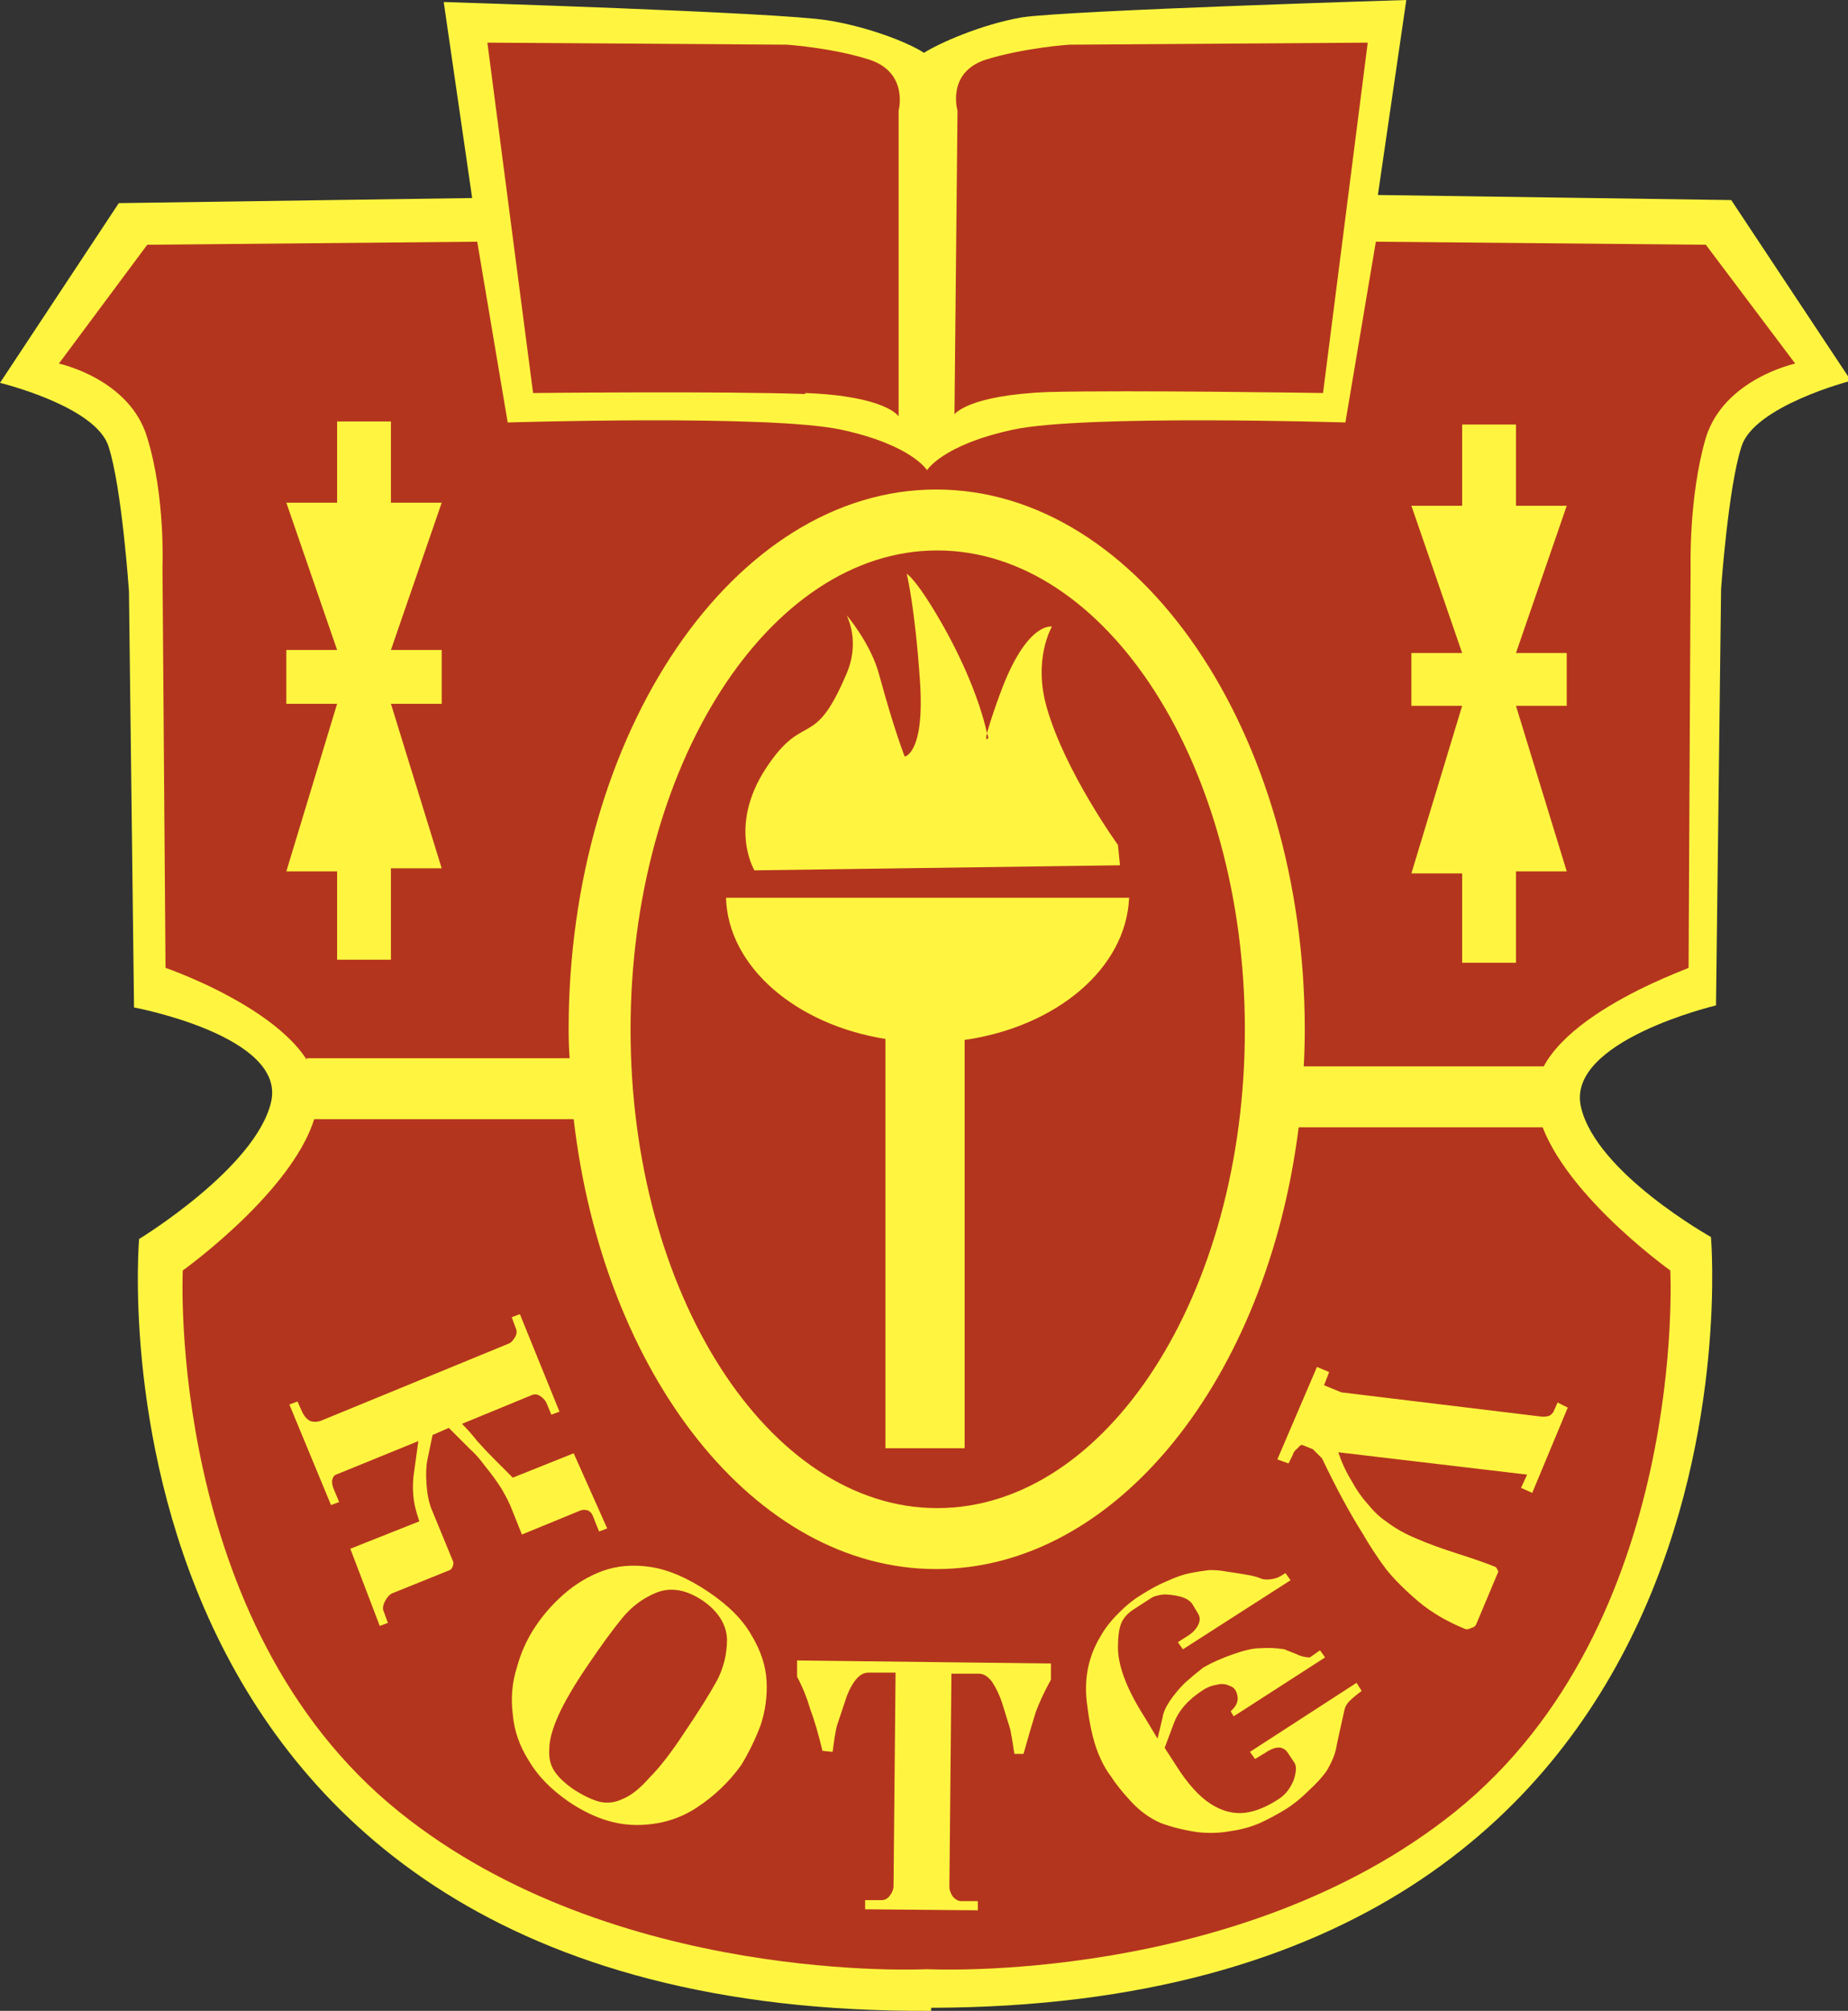 <svg version="1.2" xmlns="http://www.w3.org/2000/svg" viewBox="0 0 182 198" width="182" height="198">
	<rect x="0" y="0" width="182" height="198" fill="#333333" stroke="none"/>
	<title>Kotel-pdf</title>
	<style>
		.s0 { fill: #fff540 } 
		.s1 { fill: #b4351e } 
	</style>
	<path id="Path 1" class="s0" d="m182.3 37.5c-0.1 0-9.6 2.5-10.8 6.5-1.3 4-2 14-2 14l-0.5 41c0 0-14.8 3.5-13.3 10 1.5 6.5 12.8 12.8 12.8 12.8 0-0.1 6.7 75.7-76.8 75.9v0.3c-84.7 0.5-78-76-78-76 0 0 11.5-7 13-13.5 1.5-6.5-13.5-9.3-13.5-9.3l-0.5-41c0 0-0.7-10.2-2-14.2-1.2-4-10.7-6.3-10.7-6.3l11.7-17.7 34.8-0.5-2.8-19.3c0 0 32.8 1 37.8 1.8 3.8 0.6 7.8 2.1 9.5 3.2 1.4-0.9 5.6-2.8 9.7-3.5 5-0.7 37.8-1.7 37.8-1.7l-2.8 19.2 34.8 0.5z"/>
	<path id="Path 2" class="s1" d="m94 40.8l0.3-29.9c0 0-1.1-3.7 2.7-5 3.8-1.2 8.3-1.5 8.3-1.5l29.4-0.2-4.4 34.5c0 0-19-0.3-27-0.1-8 0.3-9.3 2.2-9.3 2.2zm-14.7-2c-8-0.3-26.8-0.1-26.8-0.1l-4.5-34.5 29.5 0.2c0 0 4.5 0.3 8.2 1.5 3.8 1.3 2.8 5 2.8 5v30.1c0 0-1.2-2-9.2-2.3zm97.5-3c0 0-7 1.5-8.8 7.3-1.7 5.8-1.5 12.8-1.5 12.8l-0.2 39.4c0 0.1-16 5.6-15 13.3 1 7.8 13.2 16.5 13.2 16.5 0 0 1.8 34.8-21.2 53.3-21.3 17.1-52 15.5-52 15.5 0 0-30.8 1.6-52-15.5-23-18.5-21.3-53.3-21.3-53.3 0 0 12.3-8.8 13.3-16.5 1-7.8-15-13.3-15-13.3l-0.3-39.5c0 0.1 0.3-6.9-1.5-12.7-1.7-5.8-8.7-7.3-8.7-7.3l8.7-11.7 32.5-0.3 3 17.8c0 0 25.8-0.8 32.8 0.7 7 1.5 8.5 4 8.5 4 0 0 1.5-2.5 8.5-4 7-1.5 32.7-0.7 32.7-0.7l3-17.8 32.5 0.3z"/>
	<path id="Path 3" fill-rule="evenodd" class="s0" d="m144 41.8h5.3v8h5l-5 14.5h5v5.2h-5l5 16.3h-5v9h-5.3v-8.8h-5l5-16.5h-5v-5.2h5l-5-14.5h5zm-110.8-0.3h5.3v8h5l-5 14.5h5v5.3h-5l5 16.2h-5v9h-5.3v-8.7h-5l5-16.5h-5v-5.3h5l-5-14.5h5zm92.6 102.2l3.9-9.1 1.2 0.5-0.5 1.3 1.7 0.7 19.8 2.4q0.4 0 0.7-0.1 0.3-0.2 0.4-0.4l0.4-0.9 1 0.5-3.5 8.4-1.1-0.5 0.6-1.3-18.6-2.2q0.5 1.5 1.3 2.8 0.7 1.3 1.6 2.3 0.9 1.1 1.8 1.7 1.3 1 3 1.7 1.6 0.7 4.1 1.5 2.5 0.8 3.7 1.3 0.1 0.1 0.2 0.3 0.1 0.2 0 0.3l-2.1 5q-0.1 0.3-0.5 0.4-0.4 0.2-0.6 0.1-2.7-1.1-4.6-2.7-2-1.7-3.2-3.2-1.2-1.6-2.3-3.5-1.9-3-4-7.4l-0.9-0.9-1-0.4q-0.2-0.1-0.5 0.3-0.4 0.3-0.5 0.7l-0.4 0.8zm-16.4 31.2q-0.6-0.8-1-1.7-0.9-1.9-1.3-5.1-0.6-3.9 1.3-7 0.6-1.1 1.8-2.3 1.1-1.1 2.1-1.7 1.4-0.9 2.6-1.4 1.3-0.6 2.3-0.8 1-0.2 1.9-0.3 0.9 0 1.4 0.1 2 0.3 2.5 0.4 0.6 0.1 1.1 0.3 0.4 0.2 1.1 0.1 0.6-0.1 0.9-0.3l0.5-0.3 0.5 0.7-10.6 6.8-0.5-0.7 1.1-0.7q0.6-0.4 0.9-1 0.3-0.6 0-1.1l-0.6-1q-0.4-0.5-1.2-0.7-0.8-0.2-1.6-0.2-0.9 0.1-1.3 0.4l-1.7 1.1q-0.9 0.6-1.2 1.4-0.3 0.8-0.3 2.3 0 2.8 2.7 7l1.2 2 0.5-2.1q0.1-0.7 0.7-1.6 0.6-0.9 1.5-1.8 0.9-0.8 1.8-1.5 1.2-0.7 2.9-1.3 1.7-0.6 2.6-0.6 1.3-0.1 2.5 0.1 0.2 0.1 1 0.4 0.8 0.4 1.5 0.4l1-0.7 0.5 0.7-9 5.8-0.3-0.5q0.7-0.6 0.7-1.3-0.1-1-0.8-1.2-0.6-0.3-1.3-0.1-0.7 0.1-1.3 0.5-2.2 1.4-2.9 3.3l-0.9 2.4 1.1 1.7q1.7 2.7 3.4 3.8 1.7 1.1 3.4 0.9 1.6-0.2 3.4-1.4 0.9-0.6 1.4-1.8 0.4-1.2 0.1-1.7l-0.6-0.9q-0.7-1.2-2.3-0.1l-1 0.6-0.5-0.7 10.5-6.8 0.5 0.8q-0.8 0.6-1.2 1-0.4 0.4-0.5 0.9-0.7 3.1-0.8 3.7-0.2 1-0.9 2.2-0.6 0.9-1.8 2-1.1 1.1-2.2 1.8-1.3 0.8-2.6 1.4-1.4 0.6-2.9 0.8-1.6 0.3-3.3 0.1-2-0.3-3.6-0.9-1.6-0.7-2.9-2.1-1.3-1.4-2-2.5zm-13.1 13.2l-11.1-0.1v-0.9h1.6q0.5 0 0.8-0.4 0.4-0.5 0.4-1l0.2-21h-2.7q-0.7 0-1.3 0.8-0.6 0.8-1 2.1-0.5 1.5-0.8 2.4-0.2 0.9-0.4 2.5l-1-0.1q-0.6-2.5-1.2-4.1-0.5-1.7-1.3-3.2v-1.6l25 0.3v1.6q-0.9 1.6-1.5 3.2-0.5 1.6-1.2 4.1h-0.9q-0.2-1.4-0.4-2.4-0.3-1-0.8-2.6-0.4-1.2-1-2.1-0.6-0.8-1.3-0.8h-2.7l-0.2 21q0 0.4 0.3 0.9 0.4 0.5 0.9 0.5h1.6zm-40.3-10.7q-2.6-1.8-3.9-4-1.4-2.2-1.6-4.6-0.3-2.4 0.4-4.6 0.6-2.2 1.8-4 1.2-1.8 2.8-3.2 1.7-1.5 3.8-2.3 2.2-0.8 4.8-0.4 2.6 0.4 5.6 2.4 3 2 4.3 4.3 1.4 2.3 1.5 4.6 0.1 2.2-0.6 4.3-0.8 2.1-1.9 3.9-1.8 2.5-4.4 4.2-2.6 1.7-5.9 1.7-3.3 0-6.7-2.3zm0.5-1.2q1.4 0.9 2.5 1.2 1.2 0.3 2.4-0.3 1.2-0.5 2.6-2.1 1.5-1.5 3.4-4.4 2.1-3.1 3.2-5.1 1-1.9 1-4.1-0.1-2.2-2.4-3.8-2.4-1.6-4.5-0.8-2 0.8-3.4 2.5-1.4 1.7-3.5 4.8-1.9 2.8-2.8 4.8-0.9 2-0.9 3.3-0.1 1.3 0.5 2.2 0.6 0.9 1.9 1.8zm-5.3-46.8l3.9 9.6-0.8 0.3-0.5-1.2q-0.2-0.4-0.7-0.7-0.4-0.2-0.8 0l-6.8 2.8q0.8 0.8 1.5 1.7 0.8 0.9 1.7 1.8 0.9 0.9 1.8 1.8l6-2.4 3.3 7.4-0.8 0.3-0.6-1.5q-0.2-0.5-0.6-0.6-0.4-0.1-0.8 0.1l-5.6 2.3-1-2.5q-0.3-0.8-1-2-0.7-1.1-1.6-2.2-0.8-1.1-1.5-1.7l-2.1-2.1-1.6 0.7-0.5 2.4q-0.2 0.9-0.1 2.4 0.1 1.5 0.5 2.5l2.1 5.1q0.1 0.2 0 0.5-0.1 0.3-0.3 0.4l-5.7 2.3q-0.4 0.2-0.7 0.8-0.3 0.6-0.1 1l0.4 1.1-0.8 0.3-2.9-7.6 6.8-2.7q-0.5-1.4-0.6-2.6-0.1-1.2 0.1-2.4l0.4-2.9-8.1 3.3q-0.3 0.1-0.4 0.6 0 0.5 0.2 0.9l0.5 1.2-0.8 0.3-4.1-9.9 0.8-0.3 0.4 0.9q0.3 0.7 0.8 1 0.5 0.2 1.1 0l18.5-7.6q0.3-0.1 0.6-0.6 0.3-0.5 0.1-0.9l-0.4-1.1zm43.8-27v40.2h-7.8v-40.3c-8.8-1.4-15.5-7.1-15.7-13.9h39.7c-0.3 7-7.2 12.7-16.2 14z"/>
	<path id="Path 4" fill-rule="evenodd" class="s0" d="m153.8 111h-25.9c-3.1 24.7-17.9 43.5-35.7 43.5-17.9 0-32.8-19.2-35.7-44.3h-26.3v-6h25.9q-0.1-1.4-0.1-2.8c0-29.3 16.3-53.2 36.2-53.2 20 0 36.3 23.9 36.3 53.2q0 1.8-0.1 3.6h25.3zm-31.2-9.6c0-26-13.6-47.2-30.3-47.2-16.6 0-30.2 21.2-30.2 47.2 0 26 13.6 47.1 30.2 47.1 16.7 0 30.3-21.1 30.3-47.1zm-48.3-15.7c0 0-2.6-4.3 1.1-10 3.8-5.8 4.7-1.7 7.9-9.2 1.5-3.3 0.1-5.8 0.1-5.9 0 0 2.4 2.8 3.2 5.9 1.5 5.5 2.5 8 2.5 8 0 0 2-0.3 1.5-7.5-0.5-7.3-1.3-10.5-1.3-10.5 0 0 1 0.5 3.8 5.5 2.7 4.9 3.8 8.7 4.1 10.2 0.2-0.7 0.6-2.1 1.6-4.7 2.5-6.3 4.8-5.8 4.8-5.8 0 0-1.9 3.2-0.5 8 1.8 6.3 7 13.5 7 13.5l0.2 2zm22.9-13.5c-0.2 0.9 0.1 0.5 0.1 0.5q0.1 0-0.1-0.5z"/>
</svg>